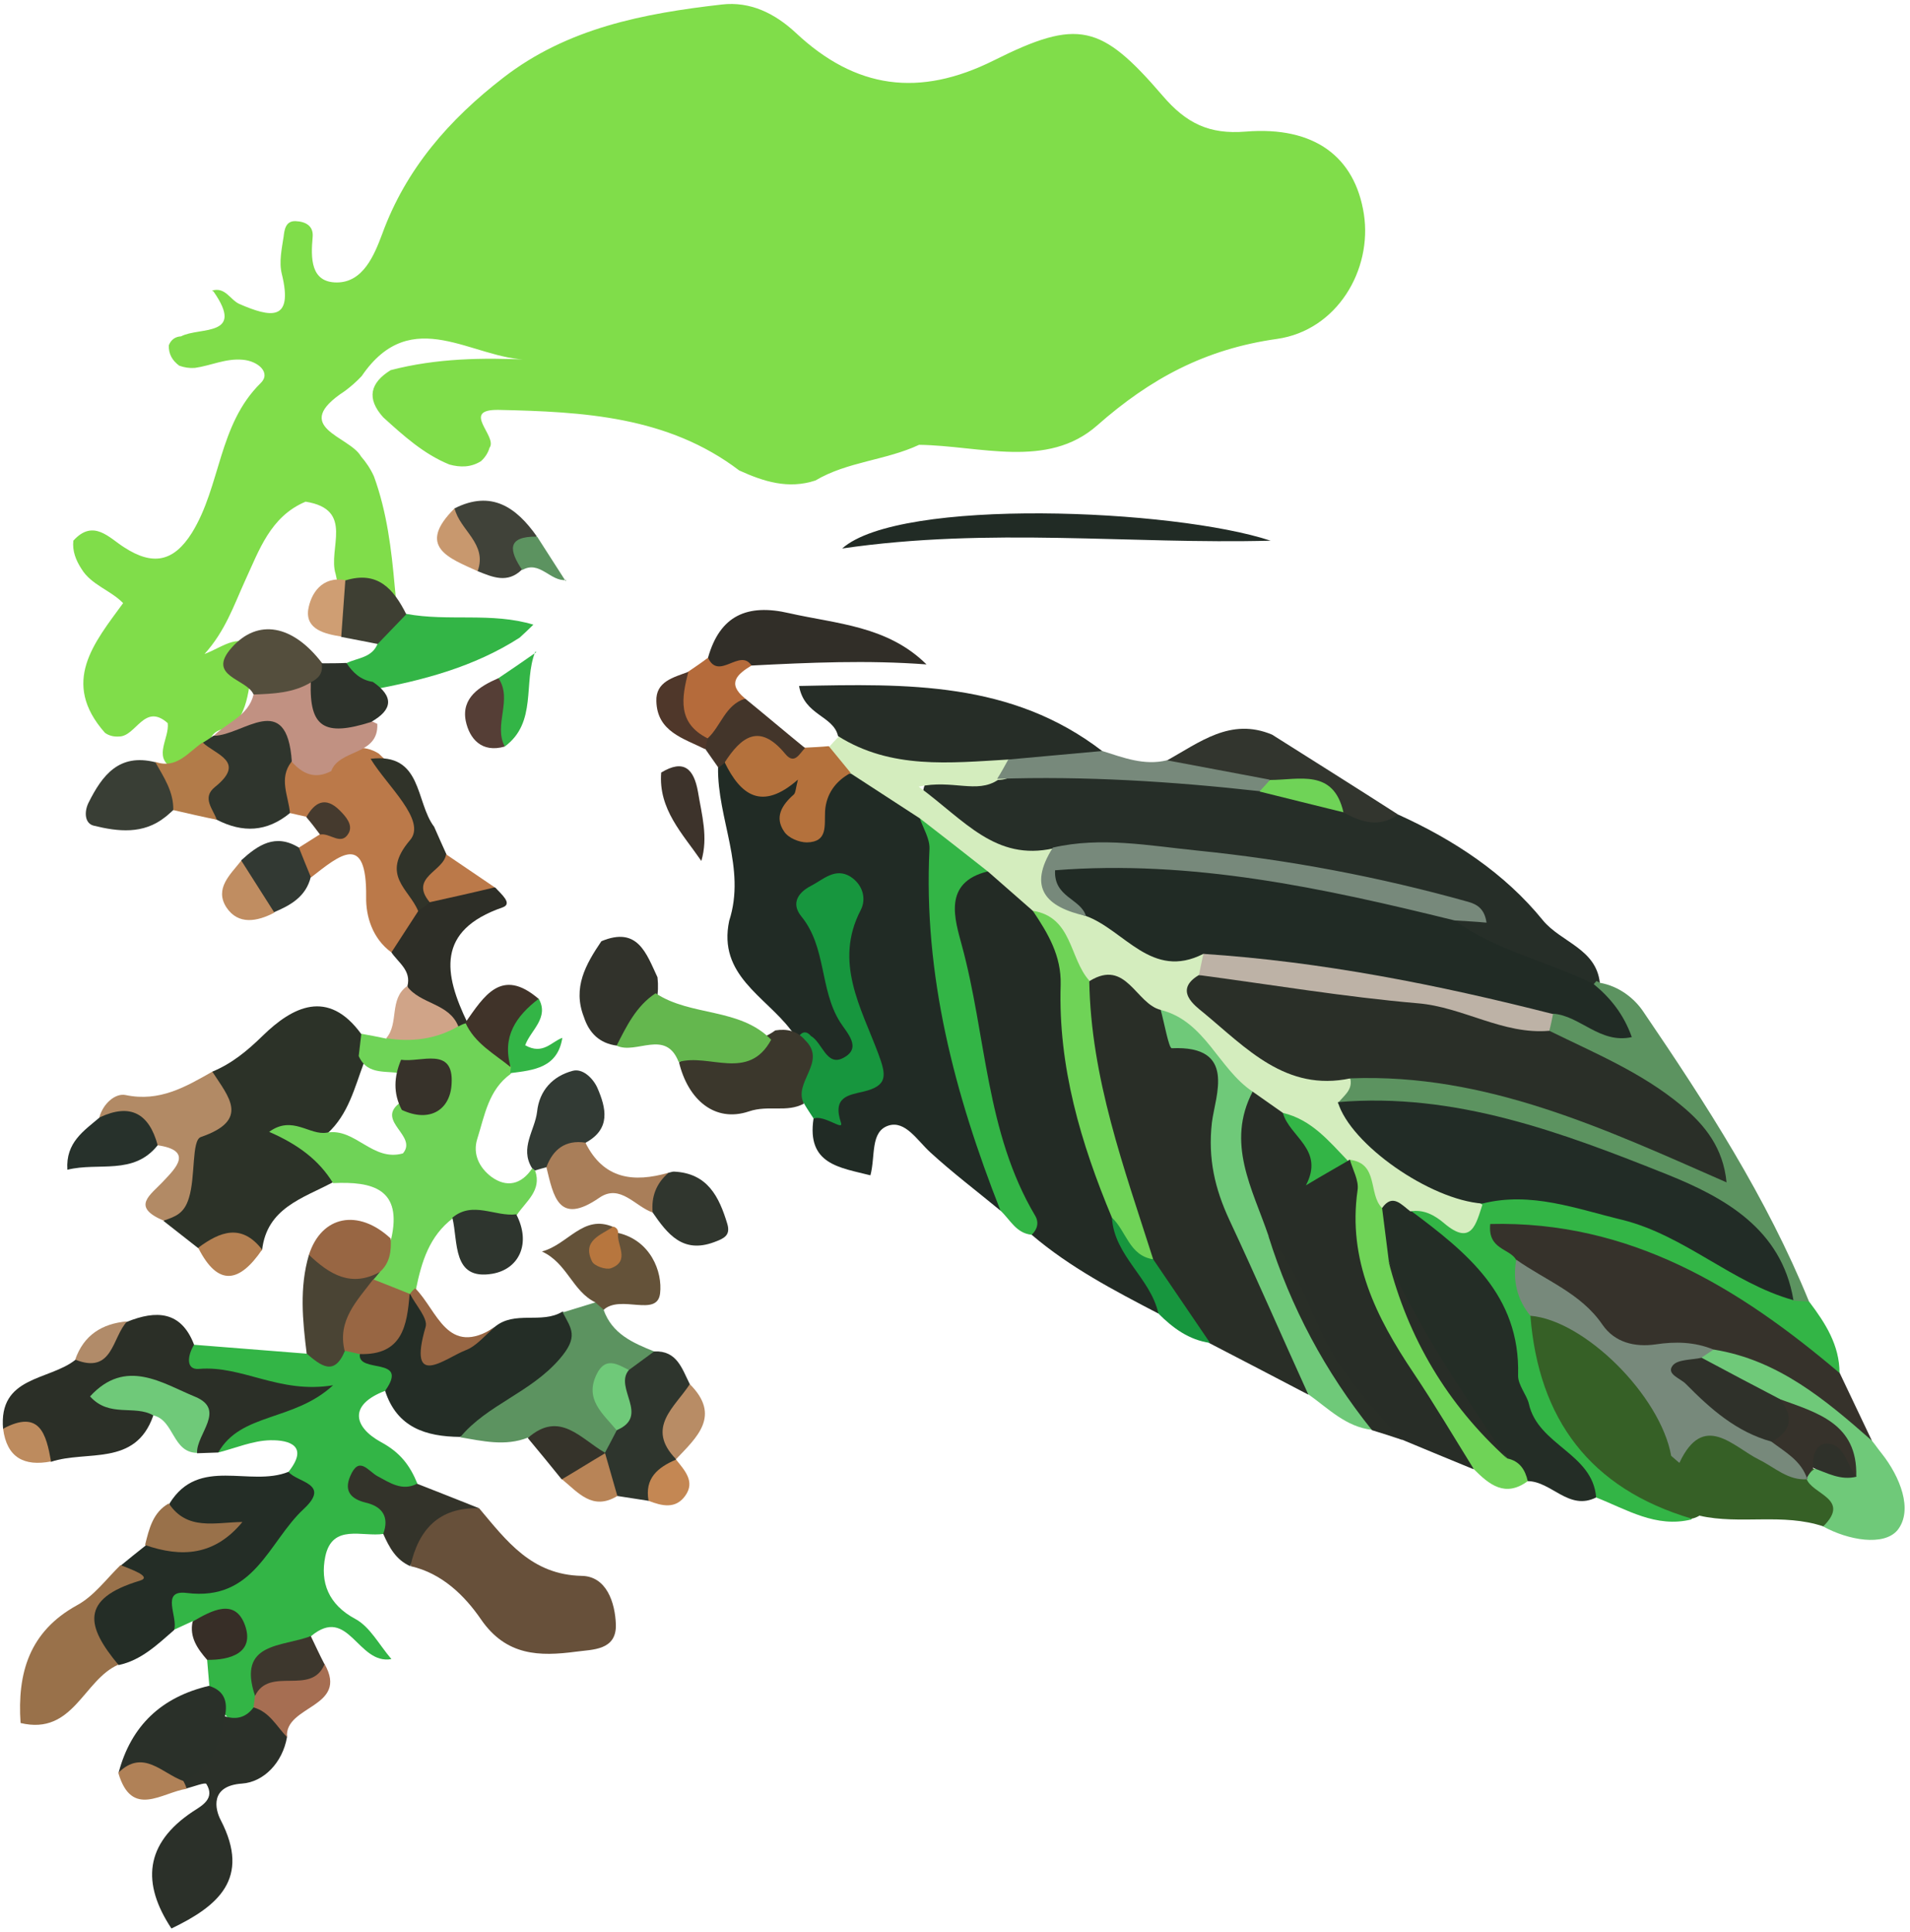 <?xml version="1.0" encoding="UTF-8"?>
<svg width="514px" height="520px" viewBox="0 0 514 520" version="1.1" xmlns="http://www.w3.org/2000/svg" xmlns:xlink="http://www.w3.org/1999/xlink">
    <!-- Generator: Sketch 51.2 (57519) - http://www.bohemiancoding.com/sketch -->
    <title>Untitled</title>
    <desc>Created with Sketch.</desc>
    <defs></defs>
    <g id="Page-1" stroke="none" stroke-width="1" fill="none" fill-rule="evenodd">
        <g id="SLT-Website-Graphics" transform="translate(-4518.865, 0.117)" fill-rule="nonzero">
            <g id="Group" transform="translate(4519, 0)">
                <g id="Shape">
                    <g>
                        <path d="M56.9,78.1 C60.5,77 61.8,80.6 64.3,81.7 C72.6,85.3 78.9,86.6 75.7,73.6 C74.9,70.4 75.7,66.8 76.2,63.5 C76.4,61.8 76.7,59.3 79.4,59.4 C82,59.5 84.3,60.6 84,63.7 C83.5,69.3 83.4,75.9 90.5,75.9 C97.6,75.9 100.6,68.5 102.7,62.9 C109.1,45.3 120.8,32 135.3,20.8 C152.6,7.4 173.1,3.5 194.1,1.1 C201.8,0.2 208.4,3.5 214,8.7 C230.1,23.8 247.2,26.2 267.4,16.1 C290,4.8 296.2,6.4 312.7,25.6 C319.1,33.1 325.3,36.1 335.1,35.3 C353.6,33.8 364.5,42.1 366.9,57.5 C369.2,72.5 359.7,88.8 343.5,91.1 C324.3,93.8 309.5,101.7 295.1,114.4 C281.7,126.2 263.5,119.8 247.2,119.6 C238.2,123.8 227.9,124.1 219.3,129.2 C212,131.6 205.4,129.5 198.8,126.5 C179.6,111.9 156.8,110.7 134.1,110.2 C123.6,110 133.9,117.3 131.6,120.4 C131.2,121.8 130.4,123 129.3,124 C126.6,125.7 123.7,125.7 120.8,124.9 C113.9,122.1 108.4,117.1 103,112.2 C98.4,107.1 99.5,102.9 105,99.5 C117.3,96.3 129.8,96.1 142.3,96.7 C127.1,96.7 110.7,81.3 97.2,101.1 C95.8,102.6 94.3,103.9 92.7,105.1 C77.7,114.9 93.9,117.2 97,122.7 C98.4,124.3 99.6,126.1 100.5,128.1 C104,137.7 105.2,147.7 106.1,157.8 C106.6,163 107.5,168.5 102.2,172.3 C93.8,169.3 91.7,162 90.2,154.4 C88,147.6 95.4,137 82.1,134.9 C72.6,138.9 69.6,148 65.8,156.2 C62.8,162.8 60.5,169.7 54.9,175.9 C60.2,173.9 64.7,169.5 69.2,175.3 C66.2,182 68,190.3 62,195.8 C58.4,196 55.9,197.3 56.2,201.5 C53.8,205.2 50.7,209.1 46,206.4 C41.1,203.5 45.5,198.5 45,194.5 C38.7,188.9 36.5,198.1 31.9,198.1 C30.5,198.2 29.2,197.9 28.1,197.1 C16.1,183.5 25.2,172.9 33,162.2 C29.6,158.7 24.4,157.3 21.8,153 C20.3,150.7 19.3,148.2 19.6,145.4 C25,139.4 29.3,144.7 33.3,147.2 C41,152.2 46.6,151.1 51.5,143.3 C59.3,130.7 58.6,114.2 70,103 C72.9,100.2 69.3,97 65.1,96.7 C60.6,96.3 56.6,98.3 52.3,98.9 C50.8,99 49.5,98.8 48.1,98.3 C46.2,96.9 45.2,95.1 45.3,92.8 C45.9,91.3 47,90.5 48.6,90.4 C53.5,87.8 66,90.7 57.3,78.3 L56.9,78.1 Z" fill="#80DD4A"></path>
                        <path d="M196.1,247.7 C200.7,233.5 192.9,220.3 193.1,206.4 C193.8,205.1 194.9,204.5 196.3,204.8 C200.4,206.2 204,209.3 208.7,208.7 C216.1,207.7 217.9,211.5 215.3,220.4 C220.5,213.7 221.5,207 228.7,206.3 C237.5,207.3 244.1,211.9 249.8,218.2 C251.5,220.6 253.3,223.3 253,226.2 C251.2,246 257.9,264.5 260.6,283.7 C261.9,292.9 263.9,301.7 267.3,310.4 C269.1,315.1 272.2,320.2 269.1,325.7 C262.8,320.5 256.2,315.5 250.2,310 C246.7,306.8 243.5,301.4 239,302.8 C234,304.4 235.5,311 234.1,316.2 C225.9,314.1 216.9,313.3 218.8,300.9 C222.1,299.6 233.4,284 232.3,281.4 C226.8,269.1 223.2,256.5 224.4,242.8 C221,252.5 226.3,261 227.7,269.9 C228.5,275.5 236.7,281.6 228.5,286.2 C220.4,290.7 217.1,282 212.7,277.1 C205.8,268 193,262.3 196.1,247.7 Z" fill="#212B25"></path>
                        <path d="M376.1,219.1 C391.1,225.9 404.8,234.9 415.1,247.6 C420,253.5 429.4,255.2 430.4,264.4 C429.9,264.9 429.5,265.5 429,266 C414.6,263.7 400.3,261.1 390.5,248.6 C391.2,246.6 392.8,245.7 394.8,245.3 C357.5,238.6 320.6,229.4 282.2,231.8 C271.3,233.5 262.6,228.8 254.6,222.3 C251.3,219.7 247.1,216.8 248.5,211.8 C250,206.7 255,206.9 259.2,206.6 C261.6,206.4 264,206.3 266.4,206.2 C290.6,204.9 314.7,207.1 338.9,208.9 C346.6,210.8 354.5,211.9 361.9,214.9 C366.4,217.2 371.1,218.9 376.1,219.1 Z" fill="#262E28"></path>
                        <path d="M351.9,375.2 C343.1,370.6 334.3,366 325.4,361.4 C318.4,356.6 312.8,350.3 308.3,343.1 C298,321.3 292.8,298 288.9,274.4 C288.2,270.1 289.1,265.8 291.8,262.1 C303.1,255 308.4,263.9 314.6,270.6 C317.4,273.9 311.8,282.7 323.2,281.1 C328.2,280.4 331,289.6 330.3,295.3 C327.1,320.2 340.3,339.6 350.4,360.2 C352.8,364.9 358.2,369.5 351.9,375.2 Z" fill="#292E27"></path>
                        <path d="M311.6,353.4 C299.7,347.2 287.8,341 277.5,332.2 C261.7,307.2 260.5,277.9 254.1,250.2 C252.1,241.7 254.5,232 267.6,233 C273.2,234.8 277.3,238.5 280.6,243.1 C288.5,252.3 288,263.5 288.9,274.6 C290.5,292.9 296.3,310.3 302.4,327.6 C302,337.4 315,342.5 311.6,353.4 Z" fill="#232B25"></path>
                        <path d="M77.5,396 C83,389.1 77.9,387.4 72.6,387.5 C67.9,387.6 63.3,389.6 58.6,390.8 C61.7,381.1 61.7,381.1 77,377.5 C70,374.4 62.8,373.7 55.9,372.1 C50,370.7 45.4,368.1 52.1,361.8 C62.2,362.6 72.3,363.4 82.4,364.2 C86.4,364.8 89.6,362.5 93.2,361.5 C95.3,361.2 97.2,361.6 99.1,362.3 C109.5,367.6 109.8,368.5 103.5,374.2 C93.5,378 95.1,384 102.4,388 C107.6,390.8 110.2,394.3 112.2,399.2 C111.2,401.1 109.5,402.2 107.7,401.8 C100.9,400.3 102.5,402.5 105.3,406.3 C106.8,408.4 107.3,411.7 103.1,412.7 C97.4,413.6 89.3,409.8 87.4,418.8 C86,425.7 88.2,431.7 95.5,435.6 C99.4,437.7 101.8,442.4 105.2,446.4 C96.1,448 93.7,431.8 83.6,440.2 C80.8,446.5 69.5,445.9 71.1,455.7 C70.8,457.7 70,459.6 68.8,461.2 C66.8,463.2 64.5,464.1 61.7,462.7 C59.1,460.1 57.4,457.1 56.2,453.6 C56,451.2 55.8,448.9 55.6,446.5 C61.6,440.4 60,437 51.7,436.2 C50,437 48.4,437.7 46.7,438.5 C40.1,430.1 44.5,426 52.7,424.4 C68.5,421.3 74.5,410 77.5,396 Z" fill="#33B546"></path>
                        <path d="M396.4,395.3 C390,392.7 383.6,390 377.3,387.4 C362.2,381.4 355.3,367.9 348.8,354.6 C345.9,348.6 343.1,342.5 339.4,336.9 C334.1,327.2 331.1,316.8 330.8,305.7 C330.6,300.9 330.3,296.1 335.3,293.2 C339.4,291.9 342.8,293.5 345.9,296.1 C349.2,299.4 354,303.3 354,307.1 C354,317.5 360.2,309.8 363.1,311.1 C364.6,311.7 365.8,312.6 366.7,313.8 C368.6,316.7 369.7,320.1 369.2,323.4 C366.8,339.9 374.3,353 382.4,366.3 C387.9,375.4 397.8,382.7 396.4,395.3 Z" fill="#282D27"></path>
                        <path d="M57,288.3 C62.3,286.1 66.4,282.7 70.6,278.6 C78.5,270.9 88.1,265.8 97.1,278.2 C98,280.7 98.6,283.2 97.8,285.9 C95.3,292.6 93.6,299.8 88,304.9 C88.6,307.1 80.5,303.2 85.5,308.4 C88.2,311.2 90.6,313.9 89.4,318.1 C81.3,322.4 71.7,325 70.4,336.3 C64.6,338.1 58.9,337.3 53.2,335.8 C50.1,333.4 47,330.9 43.9,328.5 C48.7,315.2 54.4,302.3 57,288.3 Z" fill="#2C3228"></path>
                        <path d="M494.9,369.3 C497.8,375.4 500.7,381.5 503.6,387.6 C500.8,390.7 497.8,388.8 496.2,386.8 C486.8,375 473.2,371 459.7,367.1 C436.7,368.8 422.3,352.6 405.5,341.1 C402,338.3 397.9,335.2 399.8,330.3 C401.6,325.5 406.8,325.4 411.2,325.8 C444.8,329.1 473.7,341.7 494.9,369.3 Z" fill="#36322B"></path>
                        <path d="M96.4,284.1 C96.6,282.1 96.9,280.1 97.1,278.1 C99.3,278.5 101.5,278.9 103.8,279.4 C109.4,276.4 115.5,274.9 121.9,274.6 C123.2,274.8 124.4,275 125.6,275.3 L125.3,275.2 C131.6,276.7 136,280.4 137.9,286.7 C137.7,287.4 137.5,288.2 137.3,288.9 C131.3,293.2 130.3,300.1 128.3,306.4 C127,310.5 128.9,314.2 132.1,316.6 C136.2,319.6 140.2,318.7 143.1,314.3 L143.9,315 C145.7,320.3 141.4,323.2 139,326.8 C133.5,332.6 127.6,328.7 121.8,327.7 C115.4,332.5 113.3,339.5 111.8,346.9 C111.5,347.5 111.3,348.1 111,348.8 C110.4,349 109.7,349.2 109.1,349.5 C105.5,349.7 102.5,348.7 100.3,345.6 C99.9,344.3 99.9,343 100.1,341.7 C101,338.5 102.2,335.5 105.1,333.5 C108.3,319.8 100.1,317.8 89.5,318.3 C85.7,312.1 80.1,307.9 72.3,304.5 C78.6,299.9 83.2,305.6 87.9,304.7 C95.5,303.4 100.1,312.6 108.3,310.3 C112.3,305.6 101.2,301.7 107.2,296.9 C109.7,295 114.8,296.1 114.7,291.6 C114.6,288.9 111,289.4 108.8,289 C104.3,287.7 98.9,289.7 96.4,284.1 Z" fill="#6FD357"></path>
                        <path d="M52.1,361.8 C50.4,364.5 49.7,368.6 53.4,368.3 C65.1,367.3 75,375.1 89.5,372.7 C78.9,382.5 64.7,380 58.6,390.8 C56.7,390.9 54.8,390.9 52.9,391 C50.6,382.2 47.5,374.4 36.5,374.9 C34.7,373.5 34.3,377.3 35.4,375.7 C35.5,375.6 35.8,375.9 36.6,376.2 C38.9,377 41.3,377.7 41.1,380.9 C36.3,394.7 23.2,390.1 13.6,393.3 C9.1,390.7 5.9,386.2 0.7,384.5 C-0.6,370.2 13,371.5 20.1,365.9 C25.5,363.5 28.4,357.6 34.1,355.6 C41.8,352.5 48.6,352.6 52.1,361.8 Z" fill="#2B2F27"></path>
                        <path d="M429.4,402.9 C422,406.6 417.4,398.5 410.9,398.5 C407.8,397.1 404.6,395.8 402,393.4 C390,377.7 378.7,361.6 371.5,343 C368.1,336.7 367,330.2 370,323.3 C373.4,319.5 377.1,320 381,322.4 C387.2,327 392.2,333 398.7,337.2 C404.7,341.1 408.1,346.9 408.8,354 C410.2,369 415.7,381.7 427,392 C429.8,394.6 434.4,398.1 429.4,402.9 Z" fill="#242D26"></path>
                        <path d="M429.4,402.9 C428.5,391 413.8,388.9 411.3,377.7 C410.8,375.4 408.3,372.6 408.4,370 C409,348.4 394.5,336.9 379.5,325.7 C382.2,322.5 385.6,323.4 388.3,325.1 C393.6,328.4 395.7,324.3 398.5,321.4 C403.8,317.4 409.5,319.1 415.2,320 C439.4,323.9 461.6,332.8 482,346.3 C483.8,347.3 485.3,348.8 486.8,350.3 C491.1,356 494.9,361.9 494.9,369.4 C467.7,346.3 438.4,328.4 400.9,329.3 C400.2,336.3 406.2,335.8 407.9,339 C411,343.7 413.3,348.8 415,354.2 C418.9,376 428.5,393.5 450.4,402.1 C453.1,403.2 455.2,405.4 455.1,408.8 C445.5,411.2 437.6,406.1 429.4,402.9 Z" fill="#33B546"></path>
                        <path d="M486.7,350.2 C485.3,350.1 483.8,350 482.4,349.9 C455.8,315.6 417.9,305.5 377.4,301 C371.3,300.3 364.6,302.8 359.6,297.3 C359.1,294.2 360.4,291.7 362.5,289.5 C378.5,282.5 394.2,287.7 409.1,292.5 C425,297.6 441.1,302.5 457.7,309.7 C447.6,292.6 426.6,291.8 416.1,277.4 C415.7,275.2 416.2,273.3 417.6,271.6 C425.3,271.5 425.3,271.5 432.4,274.7 C431.9,272.9 430.3,271.9 429.7,270.3 C428.9,268.5 428.4,266.7 428.7,264.8 L429.5,263.9 L430.5,264.4 C435.5,265.3 439.7,268.5 442.2,272.3 C459,297 475.3,322.2 486.7,350.2 Z" fill="#5C9360"></path>
                        <path d="M128.8,405.8 C136.2,414.6 142.9,423.7 156.4,424 C163.1,424.1 165.4,431.2 165.6,437.1 C165.8,444.1 159.3,443.8 154.9,444.4 C145.1,445.7 136.1,445.6 129.3,435.7 C124.9,429.3 118.8,423.3 110.4,421.4 C110.5,406.3 113.3,403.9 128.8,405.8 Z" fill="#67503A"></path>
                        <path d="M77.5,396 C79.8,398.9 89,399.1 81.6,406 C72.1,414.8 68.4,430.9 50.1,428.6 C42.9,427.7 47.9,435.1 46.7,438.6 C42.2,442.5 37.9,446.7 31.8,448 C18.4,438.3 18.3,437.7 29.6,427.4 C31.5,425.7 32.8,423.8 32.4,421.2 C34.6,419.4 36.8,417.6 39.1,415.8 C43.5,411.3 49.1,414.9 54.1,413.2 C50.7,410.9 44.8,410.8 45.5,404.5 C53.4,391.7 67.1,400.2 77.5,396 Z" fill="#242D26"></path>
                        <path d="M455.1,408.6 C427.8,400.5 413.9,381.9 411.7,353.9 C412.6,350.2 415.8,348.9 418.1,350.8 C431.4,362.1 451.4,367.4 453.1,389.2 C450.9,396.2 465,399.6 457.2,407.8 C456.5,408.2 455.8,408.5 455.1,408.6 Z" fill="#366026"></path>
                        <path d="M103.5,374.2 C110.2,364.8 96,369.7 96.7,364.3 C101.9,359.5 104.7,352.7 110.2,348.1 C111.7,348.4 113.1,349.3 113.5,350.6 C116.9,362.6 123.7,363.6 133,357 C138.4,352.5 145.6,356.3 151.2,352.9 C160.5,356.3 157.8,362 153.6,367.5 C146,377.5 135.3,382.9 123.6,386.6 C114.5,386.5 106.7,384.1 103.5,374.2 Z" fill="#242D26"></path>
                        <path d="M265.7,234.4 C253.4,237.4 256.9,247.5 258.7,254.3 C265.3,278.5 265.1,304.6 278.4,327 C279.5,328.8 279.1,330.7 277.5,332.2 C273.3,331.8 271.7,328.1 269.1,325.7 C256.8,294.4 248.3,262.4 250,228.3 C250.1,225.6 248.3,222.8 247.4,220.1 C256.9,220.6 263.5,224.7 265.7,234.4 Z" fill="#33B546"></path>
                        <path d="M337,293.6 C329.7,307.5 336.9,319.8 341.2,332.4 C348.4,351 359.7,367.3 369.1,384.7 C362,383.9 357.3,378.9 351.9,375.1 C344.8,359.5 338,343.8 330.7,328.2 C326.8,319.8 324.9,311.7 326,302 C326.9,294.7 332.8,281.2 315.2,282 C314.4,282 313.2,275.2 312.2,271.6 C328.1,270.4 331.5,283.2 337,293.6 Z" fill="#6FC979"></path>
                        <path d="M60.4,461.8 C63.5,462.8 66.1,462.1 68.1,459.4 C75.7,456.9 76,462.6 77.1,467.4 C75.9,474.3 70.8,479.5 65,479.9 C56.3,480.5 57.7,486.8 59.3,489.8 C67.4,505.5 58.5,512.9 46,518.9 C38,506.8 38.7,496.1 51.8,487.4 C54.3,485.8 57.8,483.9 55.4,480 C55.1,479.5 52,480.7 50.1,481.2 C48.9,480.3 48.5,479.2 48.8,477.7 C52.5,472.3 54.5,465.7 60.4,461.8 Z" fill="#2B3029"></path>
                        <path d="M80.3,228 C82.2,226.8 84.1,225.6 86,224.4 C87.9,220.3 85.7,219.6 82.3,219.7 C80.8,219.4 79.4,219 77.9,218.7 C72.4,214 72.9,209 77.4,203.9 C81.3,202.5 85.6,204.4 89.5,202.8 C93.6,201.2 97.7,200.1 101.8,202.7 C110.2,210.5 116.2,219.3 112.3,231.5 C110.8,236.1 113.9,239.7 114.2,243.9 C114.3,250.2 111.1,254.2 105.2,256.2 C100.1,252.5 98.3,246.5 98.4,241.3 C98.6,223.7 91.3,230 83.6,236 C78.3,235 79.5,231.4 80.3,228 Z" fill="#BB7949"></path>
                        <path d="M123.7,386.7 C131,377.9 142.5,374.8 150.4,365.7 C155.7,359.6 153.6,357.5 151.3,353.1 C154.2,352.2 157.2,351.3 160.1,350.4 C161.1,350.3 161.7,350.6 162.1,351.2 C162.5,351.9 162.5,352.3 162.3,352.4 C164.6,358.9 170.2,361.3 175.9,363.6 C176.5,367 174.2,368.5 171.8,370 C158.7,372.1 168.4,379.7 168.2,384.9 C168.3,387.8 167.1,390 164.3,391.1 C156.3,392.5 149.8,386.1 141.9,386.8 C135.8,389.2 129.7,387.7 123.7,386.7 Z" fill="#5C9360"></path>
                        <path d="M218.1,278.7 C221.2,280.5 222.3,287 226.8,284.6 C232,281.9 227.7,277.8 225.9,274.9 C220.4,266.1 222.3,254.8 215.5,246.5 C212.6,242.9 214.8,240 218.1,238.3 C221.4,236.6 224.6,233.3 228.7,235.8 C232,237.9 233.1,241.7 231.5,244.8 C224.2,258.8 231.6,271.1 236.2,283.4 C238.4,289.3 238.9,292.1 232.1,293.7 C228.2,294.6 223.8,295.1 226.2,302.1 C226.9,304.3 221.7,299.9 218.8,300.9 C217.9,299.5 217,298.2 216.2,296.8 C210.7,291.1 214.2,284.8 214.9,278.7 C215.9,277.4 217,277.4 218.1,278.7 Z" fill="#17963E"></path>
                        <path d="M457.2,407.8 C459.2,400.3 446.9,399.5 449.6,391.6 C453.3,381.4 459.4,380.1 468.4,385.9 C474.1,389.5 480.3,392.3 486.8,394.6 C488.2,395.2 489.4,396 490.6,397 C494.8,401.6 501,406.2 490.6,410.7 C479.6,407 468.2,410.3 457.2,407.8 Z" fill="#366026"></path>
                        <path d="M371.8,325 C372.4,329.7 373,334.4 373.6,339.2 C379.9,359.5 391.8,376.5 405.5,392.4 C408.8,393.1 410.3,395.4 411,398.5 C404.9,403 400.6,399.4 396.5,395.3 C391.1,386.6 385.9,377.8 380.2,369.3 C370.2,354.4 362.5,339 365.2,320.2 C365.6,317.6 363.9,314.7 363.1,311.9 C374.9,310.2 371,319.2 371.8,325 Z" fill="#6FD357"></path>
                        <path d="M32.3,421.1 C34.7,422.1 41.1,424.2 37.5,425.3 C21.2,430.2 23.2,437.7 31.7,447.9 C22.3,452 19.6,467 5.4,463.6 C4.5,450.2 7.7,439 20.6,431.9 C25.2,429.4 28.5,424.8 32.3,421.1 Z" fill="#99714A"></path>
                        <path d="M490.5,410.7 C498.1,403.2 487.4,402.1 486,397.8 C486.5,396.7 487.2,395.8 488.3,395.2 C490.2,394.2 492.5,394 493.7,391.9 C491,383.8 483.2,382.2 477,378.7 C470.4,374.1 460.6,374 457.4,364.8 C458.4,363.7 459.6,363.2 461.1,363.1 C478.4,365.9 491.1,376.6 503.6,387.6 C504.5,388.7 505.3,389.9 506.2,391 C511.2,397.3 514.8,406.3 510.5,411.7 C506.8,416.1 497.2,414.4 490.5,410.7 Z" fill="#6FC979"></path>
                        <path d="M57,288.3 C61.3,295 67.3,301.3 53.9,305.9 C51.4,306.8 52.5,316.6 50.7,322.3 C49.4,326.6 47,327.3 43.9,328.4 C35,324.6 40.3,321.6 44,317.6 C47,314.4 52.1,309.5 42.2,308.1 C37.1,305.4 31.7,303.3 26.6,300.6 C27.6,296.9 30.9,294 33.7,294.6 C42.8,296.5 49.8,292.4 57,288.3 Z" fill="#B28A65"></path>
                        <path d="M78.3,204.9 C74.8,209.4 77.5,214.1 77.9,218.7 C71.7,223.8 65.2,224.1 58.2,220.5 C47.8,215.3 56.9,206.4 54.4,199.8 C55.4,199.2 56.3,198.6 57.3,197.9 C60.3,197.5 62.6,195.6 64.9,194 C68.2,191.8 71.7,189.7 75.5,192.3 C80.2,195.6 81.1,199.9 78.3,204.9 Z" fill="#2F352D"></path>
                        <path d="M169.1,368.6 C171.4,366.9 173.6,365.3 175.9,363.6 C182.1,363.3 183.4,368.3 185.5,372.4 C187,379.6 178.4,385 181.8,392.6 L181.8,392.7 C180.5,397.2 178.6,401.2 174.4,403.8 C171.6,403.4 168.8,402.9 166,402.5 C161.8,400.4 161.3,396.7 161.8,392.5 C162.1,391.9 162.4,391.3 162.7,390.8 C163.8,388.8 164.8,386.8 165.9,384.7 C167.5,379.5 160.7,372.5 169.1,368.6 Z" fill="#2E352D"></path>
                        <path d="M216.6,279.9 C222.5,285.7 213.2,291.2 216.2,296.9 C211.6,299.4 206.7,297.2 201.4,299 C192.2,302.1 185,295.8 182.6,285.8 C190,279.3 200.8,282.9 208.5,277.2 C211.6,276.7 214.4,277.3 216.6,279.9 Z" fill="#3B372C"></path>
                        <path d="M105.2,256.2 C107.6,252.5 110,248.8 112.4,245.1 C112.8,243.7 113.6,242.4 114.6,241.4 C120.4,237.6 126.4,235.7 133.2,238.8 C134.6,240.4 138,243.1 135.1,244.1 C117.2,250.3 119.3,262 125.7,275.2 C124.8,275.3 124,275.7 123.3,276.1 C116.6,275.2 111.1,272.8 109.5,265.3 C110.6,261.1 107.1,259 105.2,256.2 Z" fill="#2D2E27"></path>
                        <path d="M376.1,219.1 C371,222.8 366.1,221.1 361.3,218.5 C356.9,210.2 348.3,213.3 341.5,211.2 C332.7,207.1 321.8,211.9 313.8,204.6 C322.7,199.7 331,192.9 342.2,197.6 C353.6,204.8 364.9,211.9 376.1,219.1 Z" fill="#32352E"></path>
                        <path d="M60.4,461.8 C59.1,469.1 57,475.9 49.3,479.1 C42.8,483.6 37.6,477.5 31.8,476.9 C35.2,464.2 43.4,456.6 56.1,453.6 C60.3,454.9 61.2,457.9 60.4,461.8 Z" fill="#2A3029"></path>
                        <path d="M143.4,168 C142.2,169.2 140.9,170.4 139.7,171.5 C127.4,179.4 113.7,183 99.5,185.6 C95.3,185 92.7,182.9 93.2,178.3 C96.2,176.9 100,176.9 101.5,173.1 C101,167.5 104.6,165.9 109.2,165.1 C120.5,167.2 132.2,164.6 143.4,168 Z" fill="#33B546"></path>
                        <path d="M162.3,352.4 C161.6,351.7 160.8,351.1 160.1,350.4 C153.9,347.4 152.5,339.8 145.7,336.7 C152.8,334.8 156.8,326.6 164.9,330.1 C164.5,331.4 164.2,332.8 163.6,334.1 C165.3,334.2 165.2,332.4 166.2,331.7 C174.9,333.7 178.2,342.1 177.5,348 C176.7,354.5 166.9,348.2 162.3,352.4 Z" fill="#645239"></path>
                        <path d="M68.1,186.8 C66.3,182.5 55.3,182 62.2,174.2 C69.3,166.2 78.7,168.1 86.5,178.3 C89.1,181.6 86.9,183.8 84.8,186 C79.4,189.6 73.9,191.3 68.1,186.8 Z" fill="#544E3D"></path>
                        <path d="M68.1,186.8 C73.5,186.6 78.8,186.4 83.6,183.5 C87.1,191.1 95.1,191.5 101.4,194.7 C101.8,203.3 91.2,201.4 89,207.4 C84.7,209.7 81.3,208.2 78.4,204.9 C77.1,185.3 65.2,197.9 57.4,197.9 C61,194.3 66.7,192.6 68.1,186.8 Z" fill="#C19182"></path>
                        <path d="M157,273.6 C153.9,265.7 157.5,259.4 161.7,253.2 C171.5,249.1 173.8,256.5 176.8,262.9 C177.8,271.8 173.4,277.5 165.9,281.3 C161.2,280.7 158.4,277.9 157,273.6 Z" fill="#31322B"></path>
                        <path d="M143.8,314.9 C143.8,314.9 143,314.2 143,314.2 C139.7,308.8 143.8,304.1 144.4,299.1 C145,293.3 148.7,289.5 153.9,288.1 C156.6,287.3 159.4,290 160.6,292.6 C163,298.1 164.3,303.7 157.5,307.4 C155,311.2 151.6,313.6 147,314 C145.8,314.3 144.8,314.6 143.8,314.9 Z" fill="#323A34"></path>
                        <path d="M165.8,281.3 C168.5,276 171.1,270.6 176.3,267.2 C185.8,273.5 198.9,271 207.4,279.7 C201.3,291 190.7,283.3 182.5,285.7 C179,276.7 171.1,283.8 165.8,281.3 Z" fill="#64B74E"></path>
                        <path d="M128.8,405.8 C118,405.5 112.5,411.5 110.3,421.4 C106.4,419.7 104.6,416.3 103,412.7 C104.7,408.1 102.7,405.3 98.3,404.3 C94.3,403.3 92.4,401.2 94.1,397.2 C96.5,391.5 98.9,395.8 101.5,397.2 C104.7,398.9 108.1,401.3 112.1,399.2 C117.7,401.4 123.3,403.6 128.8,405.8 Z" fill="#33332A"></path>
                        <path d="M46.5,217.9 C45.8,218.5 45.1,219.2 44.3,219.8 C38.4,224.5 31.6,223.7 25.1,222.1 C22.6,221.5 22.5,218.3 23.7,215.9 C27.4,208.5 31.9,202.6 41.6,205 C46.6,208 50,211.7 46.5,217.9 Z" fill="#393E35"></path>
                        <path d="M102.1,342.2 C101.5,342.9 101,343.6 100.4,344.2 C101.5,352.1 96,357.2 92.7,363.4 C89.8,370.5 86.1,367.3 82.4,364.2 C81.3,355.3 80.4,346.4 83,337.6 C89.8,337.1 96.3,338.2 102.1,342.2 Z" fill="#4A4434"></path>
                        <path d="M146.9,314 C148.7,309.2 152,306.6 157.4,307.4 C162.3,317.3 170.4,318.2 179.8,315.5 C181.3,320.2 179.3,323.6 175.5,326.2 C170.8,324.6 166.8,318.4 161.2,322.2 C150.1,329.9 148.8,321.7 146.9,314 Z" fill="#A97E59"></path>
                        <path d="M41.1,380.8 C36.1,377.9 29.3,381.5 24.1,375.7 C33.7,365.2 43.6,372.2 52.4,375.8 C60.8,379.3 52.7,385.8 52.9,390.9 C46.2,390.8 46.8,382.1 41.1,380.8 Z" fill="#6FC979"></path>
                        <path d="M175.5,326.2 C175.1,321.9 176.5,318.3 179.8,315.5 C180.3,315.4 180.8,315.2 181.2,315.2 C190.3,315.6 193.4,322 195.6,329.3 C196.5,332.4 194.7,333.2 192,334.2 C183.6,337.3 179.5,332 175.5,326.2 Z" fill="#30362E"></path>
                        <path d="M102.1,342.2 C94.3,346.5 88.5,342.8 83,337.6 C86.4,327 96.3,325.1 105,333.2 C105.2,336.6 104.8,339.8 102.1,342.2 Z" fill="#986643"></path>
                        <path d="M121.6,327.6 C127.1,323 133.1,327.4 138.8,326.7 C142.9,334.6 139.5,341.5 132.3,342.7 C121.5,344.5 123.2,334.1 121.6,327.6 Z" fill="#2E352E"></path>
                        <path d="M26.7,300.6 C35,296.7 40,299.6 42.3,308.1 C35.8,316.3 26.4,312.6 18,314.7 C17.5,307.3 22.5,304.2 26.7,300.6 Z" fill="#27312B"></path>
                        <path d="M99.7,194.2 C87.1,198.2 83.1,195.6 83.5,183.5 C85.6,182.5 86.9,181 86.4,178.4 C88.6,178.4 90.9,178.4 93.1,178.3 C94.8,180.9 96.9,182.9 100.2,183.4 C105.9,187.3 105.6,190.9 99.7,194.2 Z" fill="#2D322B"></path>
                        <path d="M122.2,136.7 C132.1,131.7 138.8,136.4 144.3,144.2 C142.4,146.9 140.4,149.7 140.3,153.2 C136.4,157 132.4,155.2 128.4,153.6 C127.6,147.6 117.1,145 122.2,136.7 Z" fill="#404239"></path>
                        <path d="M109.2,165.2 C106.6,167.9 104.1,170.5 101.5,173.2 C98.3,172.6 95,171.9 91.7,171.3 C89.5,166 86.2,160.7 92.8,156.1 C101.5,153.4 105.8,158.4 109.2,165.2 Z" fill="#3E3F33"></path>
                        <path d="M46.5,217.9 C46.6,212.9 43.9,209 41.6,204.9 C47.4,207 50.5,202.3 54.4,199.7 C57.8,203 66.3,204.8 57.7,211.7 C54.1,214.6 57.2,217.6 58.2,220.5 C54.3,219.7 50.4,218.8 46.5,217.9 Z" fill="#B27B49"></path>
                        <path d="M80.3,228 C81.4,230.7 82.4,233.3 83.5,235.9 C82.2,241.2 78.1,243.5 73.6,245.4 C66.8,243.2 64.9,237.8 64.8,231.4 C69.3,227.3 74,224.1 80.3,228 Z" fill="#323933"></path>
                        <path d="M45.3,404.5 C50.2,411.9 57.7,409.6 65.1,409.5 C57.6,418.6 48.7,419.1 38.9,415.7 C40,411.3 41,406.9 45.3,404.5 Z" fill="#99714A"></path>
                        <path d="M369.1,384.8 C356.5,369.1 347.2,351.7 341.2,332.5 C350.7,343 353.2,357.5 361.5,368.8 C366.4,375.4 371.5,381.6 377.2,387.4 C374.5,386.5 371.8,385.6 369.1,384.8 Z" fill="#292E27"></path>
                        <path d="M77.1,467.4 C74.3,464.5 72.4,460.6 68.1,459.4 C68.2,458.3 68.4,457.3 68.5,456.2 C71.5,446.3 79.7,447.7 87.2,447.7 C93.9,459.5 76.4,458.8 77.1,467.4 Z" fill="#A66E52"></path>
                        <path d="M87.2,447.8 C83.6,456.4 72.4,448.2 68.5,456.3 C63.6,441.7 75.9,443.2 83.5,440.2 C84.7,442.7 85.9,445.3 87.2,447.8 Z" fill="#3D372D"></path>
                        <path d="M311.6,353.4 C309.5,343.8 299.7,337.9 299.1,327.6 C305.6,328.5 304.9,336.6 310.2,338.8 C315.3,346.3 320.4,353.8 325.5,361.3 C319.8,360.5 315.5,357.3 311.6,353.4 Z" fill="#17963E"></path>
                        <path d="M141.9,386.9 C150.5,379.3 156.2,387.2 162.6,390.8 C162.6,390.8 162.6,391 162.6,391 C160.7,396.6 157,399.1 151,398 C148,394.3 145,390.6 141.9,386.9 Z" fill="#35332A"></path>
                        <path d="M109.4,265.3 C113,270.2 120.7,269.8 123.2,276.1 C117.1,279.6 110.6,280.4 103.8,279.3 C107.3,275.3 104.5,268.8 109.4,265.3 Z" fill="#D0A488"></path>
                        <path d="M51.7,436.3 C56.7,433.4 63.1,429.8 65.8,437.3 C68.4,444.7 61.9,446.7 55.6,446.6 C53,443.6 50.8,440.5 51.7,436.3 Z" fill="#372E27"></path>
                        <path d="M133,357.1 C130.4,359.2 128.1,362.2 125.1,363.3 C119.7,365.4 109.4,374.1 114.4,357 C115.1,354.7 111.7,351.1 110.2,348.1 C110.6,347.5 111.1,347 111.6,346.6 C117.6,352.6 120.2,365.3 133,357.1 Z" fill="#986643"></path>
                        <path d="M181.8,392.6 C173.5,384.1 181.5,378.6 185.5,372.4 C194,380.9 187.4,386.7 181.8,392.6 Z" fill="#B88C65"></path>
                        <path d="M64.8,231.5 C67.8,236.2 70.7,240.8 73.7,245.5 C69.1,247.9 64,248.9 60.8,244.1 C57.5,239 61.9,235.2 64.8,231.5 Z" fill="#C08D61"></path>
                        <path d="M53.2,335.7 C59.1,331.3 64.9,329.1 70.4,336.2 C64.4,345 58.6,346.4 53.2,335.7 Z" fill="#B48052"></path>
                        <path d="M144.8,268.6 C147.8,273.8 142.6,277.2 141.2,281.2 C146,283.9 148.3,280.2 151.2,279.2 C149.9,287.3 143.5,287.9 137.2,288.7 C137.2,288.1 137.3,287.5 137.4,286.9 C132.9,278.1 131.6,270.5 144.8,268.6 Z" fill="#33B546"></path>
                        <path d="M31.7,477 C38.4,470.4 43.5,477.2 49.2,479.2 C49.6,479.9 49.9,480.6 50.1,481.3 C43.4,482.3 35.3,489.4 31.7,477 Z" fill="#B08157"></path>
                        <path d="M122.2,136.7 C123.6,142.6 131.1,146.2 128.4,153.6 C120.7,150.1 111.8,147 122.2,136.7 Z" fill="#C8986E"></path>
                        <path d="M92.8,156 C92.4,161.1 92.1,166.1 91.7,171.2 C87.3,170.5 82.1,169.3 82.8,164 C83.5,159.7 86.4,154.9 92.8,156 Z" fill="#CF9E73"></path>
                        <path d="M151.1,398 C155,395.7 158.8,393.3 162.7,391 C163.8,394.8 164.9,398.7 166,402.5 C159.3,406.6 155.4,401.5 151.1,398 Z" fill="#B88457"></path>
                        <path d="M0.7,384.4 C10.6,379.1 12.3,385.9 13.6,393.2 C6.4,394.6 1.7,392.2 0.7,384.4 Z" fill="#BD8B5E"></path>
                        <path d="M174.4,403.8 C173.3,397.7 176.9,394.8 181.8,392.7 C184.1,395.6 187,398.6 184.3,402.4 C181.7,406.1 178,405.2 174.4,403.8 Z" fill="#C48753"></path>
                        <path d="M34.1,355.5 C30,359.7 30.3,369.9 20.1,365.8 C22.4,359.2 27.3,356.1 34.1,355.5 Z" fill="#B18B69"></path>
                        <path d="M82.3,219.8 C84.6,215.7 87.5,214.2 91.3,218 C93,219.7 94.9,221.9 93.7,224.1 C91.7,227.7 88.6,223.9 86,224.5 C84.8,222.9 83.6,221.3 82.3,219.8 Z" fill="#453A2E"></path>
                        <path d="M140.4,153.3 C137,148.2 136,144.2 144.4,144.3 C147,148.3 149.5,152.3 152.1,156.3 C152.1,156.3 152.2,156 152.2,156 C147.9,156.4 145.1,150.6 140.4,153.3 Z" fill="#5C9360"></path>
                        <path d="M166.2,331.6 C165.7,334.9 169.6,339.2 164.3,341.2 C162.9,341.7 159.8,340.6 159.2,339.4 C156.4,333.7 161.6,332.3 164.9,330 C165.7,330.2 166.2,330.8 166.2,331.6 Z" fill="#B7763E"></path>
                        <path d="M371.8,325 C368,321.3 371,312.9 363,312 C363,312 362.6,312.3 362.6,312.3 C354.9,310.5 350.9,303.7 345.1,299.4 C342.4,297.5 339.7,295.6 337,293.7 C327.7,287.5 324.3,274.8 312.3,271.7 C305.5,270.1 303,257.8 293.1,263.9 C288.9,266.6 287.9,263.1 287.6,260.5 C286.9,253.6 282.3,249.5 277.9,245.1 C273.9,241.6 269.9,238.1 265.8,234.5 C259.7,229.7 253.6,224.9 247.5,220.2 C241.3,216.2 235.1,212.1 228.9,208.1 C225,207.3 222.9,205 223,200.9 C223.8,200 224.6,199.1 225.5,198.2 C241.2,200 257,200 272.4,204.1 C273.7,207.9 272.3,209.7 268.4,209.8 C262.7,213.6 256.2,209.6 247.1,211.6 C259.5,220.7 267.7,231.7 283.4,228.2 C285.3,234.5 285.1,242.3 293.9,244 C303.3,250.4 314,253.4 324.7,256.4 C325.9,258.2 326.1,260.2 325.9,262.3 C326.2,279.1 342,279.2 351.7,285.7 C355.1,288 360.5,285.9 363.3,290.4 C363.8,293.4 361.4,294.8 359.9,296.8 C371.5,307.8 385.1,316.1 398.8,324.1 C397.1,329.2 395.9,335.4 388.5,329.1 C385.9,326.9 383,325.3 379.4,325.9 C377,324.1 374.6,321 371.8,325 Z" fill="#D4EDBE"></path>
                        <path d="M271.2,204.3 C255.5,205.2 239.7,207 225.4,198 C224.1,192.4 216.3,192.5 214.9,184.5 C243.9,183.9 272.1,183.2 296.6,202.1 C288.6,209 279.9,205.9 271.2,204.3 Z" fill="#262D27"></path>
                        <path d="M226.5,147.5 C242,133.7 315.8,136.8 341.8,145.4 C304.1,146.4 266.2,141.7 226.5,147.5 Z" fill="#212B25"></path>
                        <path d="M190.4,176.9 C193.6,165.5 201,162.3 212.2,164.9 C225,167.8 238.7,168.3 249.2,178.7 C233.3,177.5 217.7,178.2 202.1,179 C198.6,176.3 192.6,187.1 190.4,176.9 Z" fill="#312E28"></path>
                        <path d="M222.9,200.7 C224.9,203.1 226.8,205.5 228.8,207.9 C224.7,210.1 222.2,213.6 221.9,218.2 C221.7,222.1 222.7,226.5 217,226.6 C214.9,226.6 212,225.4 210.9,223.7 C208.2,219.8 210.3,216.5 213.5,213.7 C214,213.2 214,212 214.6,209.7 C204.9,218.2 199.2,213.9 194.9,205.1 C194.9,195.7 199.9,193.7 207.8,196.7 C210.8,197.9 213.1,200.8 216.6,201.1 C218.6,201 220.8,200.9 222.9,200.7 Z" fill="#B4713C"></path>
                        <path d="M271.2,204.3 C279.6,203.5 288.1,202.8 296.5,202 C302.2,203.8 307.8,206 313.9,204.5 C323.1,206.2 332.3,208 341.5,209.7 C341.8,211.8 340.9,212.8 338.7,212.8 C315.3,210.2 291.8,208.7 268.2,209.5 C269.3,207.8 270.2,206.1 271.2,204.3 Z" fill="#77897B"></path>
                        <path d="M99.6,204.1 C113.6,202.4 111.6,215.7 116.7,222.4 C117.8,224.9 118.9,227.4 120,229.8 C120.8,234.9 118.3,238.8 115.6,242.7 C114.5,243.5 113.5,244.3 112.4,245.1 C110,239.1 102.1,235.5 110.2,226 C114.8,220.7 104,211.4 99.6,204.1 Z" fill="#303329"></path>
                        <path d="M190.4,176.9 C193.3,183.2 199,174.2 202.1,179 C198.3,181.3 195.4,183.8 200.3,187.8 C199.1,193.3 196.5,197.5 190.5,198.8 C179.3,195.6 177.8,189.4 185,180.7 C186.9,179.4 188.7,178.2 190.4,176.9 Z" fill="#B56B3B"></path>
                        <path d="M190.3,198.6 C193.9,195.3 195,189.6 200.4,187.9 C205.8,192.3 211.1,196.8 216.5,201.2 C215,202.7 213.7,205.8 211.2,202.8 C204.2,194.3 199.3,198.2 194.8,205.2 C194.3,205.7 193.8,206.1 193.2,206.5 C192,204.8 190.9,203.2 189.7,201.5 C189.1,200.3 189.3,199.3 190.3,198.6 Z" fill="#43352A"></path>
                        <path d="M144.8,268.7 C138.7,273.4 134.9,278.9 137.3,287.1 C132.9,283.5 127.6,280.7 125.1,275.1 C130.1,268 134.8,260.1 144.8,268.7 Z" fill="#403329"></path>
                        <path d="M188.6,231.6 C183.6,224.3 177,217.7 177.8,207.8 C183.9,204.1 186.6,206.8 187.7,213 C188.7,219.1 190.5,225.2 188.6,231.6 Z" fill="#3D332B"></path>
                        <path d="M190.3,198.6 C190.1,199.6 189.9,200.5 189.6,201.5 C183.8,198.6 176.7,196.8 176.5,188.6 C176.3,183.3 181.1,182.2 185.1,180.7 C183.3,187.7 182.1,194.5 190.3,198.6 Z" fill="#4F372A"></path>
                        <path d="M115.5,242.7 C109.9,236 119.3,234.4 119.9,229.8 C124.3,232.8 128.7,235.8 133,238.7 C127.2,240.1 121.4,241.4 115.5,242.7 Z" fill="#BB7949"></path>
                        <path d="M323.7,256.6 C309.8,263.7 302.5,250.2 292.1,246.4 C289.6,245.9 288.4,243.5 286.3,242.3 C283.8,240.9 280.8,239.4 281.7,235.9 C282.7,232 286.4,231.4 289.7,230.6 C294.5,229.5 299.4,230.5 304.2,230.8 C331.2,232.7 358.2,235.7 384.3,243.4 C387,244.2 390.2,244.2 391.3,247.6 C402.6,255.8 416.4,258.6 428.7,264.7 C433.2,268.4 436.8,272.8 439,279 C430.4,280.9 425.1,273.2 417.8,272.7 C413.2,277.5 407.9,275.4 403,273.6 C384.7,267 365.8,264.3 346.5,263.5 C338.4,263.2 330.1,262.9 323.7,256.6 Z" fill="#212B25"></path>
                        <path d="M391.3,247.6 C356,238.9 320.6,231.2 283.8,234.1 C283.4,241.4 290.7,241.7 292.1,246.4 C281.4,244 276.3,238.9 283.2,228 C296.2,225 309.2,227.5 322.1,228.8 C346.8,231.3 371.1,235.9 395,242.6 C397.5,243.3 399.4,244.6 399.9,248.2 C396.9,247.9 394.1,247.8 391.3,247.6 Z" fill="#77897B"></path>
                        <path d="M338.8,212.9 C339.7,211.9 340.7,210.9 341.6,209.8 C349.5,209.8 358.7,206.7 361.4,218.5 C353.8,216.6 346.3,214.8 338.8,212.9 Z" fill="#6FD357"></path>
                        <path d="M277.8,245 C288.5,246.7 287.6,257.8 293,263.8 C293.4,290 302.4,314.3 310.2,338.8 C303.7,337.8 303,331.2 299.1,327.6 C290.7,307.5 284.6,286.9 285.3,264.9 C285.5,257.1 281.9,251.1 277.8,245 Z" fill="#6FD357"></path>
                        <path d="M92.6,363.4 C90.6,355.2 96,349.9 100.3,344.2 C103.6,345.5 106.9,346.8 110.1,348.1 C109.4,356.6 108.2,364.7 96.6,364.3 C95.4,364 94,363.7 92.6,363.4 Z" fill="#986643"></path>
                        <path d="M345.1,299.4 C352.8,301.2 357.5,307 362.6,312.3 C359.4,314.2 356.1,316 351.3,318.9 C356.4,309.2 346.9,305.9 345.1,299.4 Z" fill="#33B546"></path>
                        <path d="M461,363.1 C459.9,363.8 458.8,364.6 457.7,365.3 C459,379.1 472.8,379.6 480.5,386.6 C484.3,389.5 487.1,392.8 486.3,398 C481,398.4 477.5,394.8 473.2,392.7 C466.2,389.2 458.3,379.7 451.8,393.6 C451.1,393 450.3,392.3 449.6,391.7 C446.7,375.5 426.3,355.2 411.7,354 C408.1,349.6 406.9,344.5 407.9,338.9 C415.8,344.5 425.3,347.9 431.1,356.4 C434.4,361.2 439.8,362.5 445.4,361.7 C450.7,360.9 455.9,361 461,363.1 Z" fill="#77897B"></path>
                        <path d="M108,298.6 C105.6,294.1 105.9,289.6 107.8,285.1 C113.1,285.9 122,281.4 121.4,291.5 C121.1,298.4 115.7,302.2 108,298.6 Z" fill="#37322A"></path>
                        <path d="M405.4,392.4 C389.4,377.9 378.8,360.1 373.5,339.2 C382.1,358.1 393.8,375.2 405.4,392.4 Z" fill="#282D27"></path>
                        <path d="M398.8,323.8 C384.7,322.8 363.3,307.9 359.9,296.5 C391.5,293.8 420.3,304.7 448.6,316 C463.7,322.1 479.3,330.5 482.5,349.8 C466,345.2 453.3,332.4 436.5,328.2 C424,325.2 411.9,320.5 398.8,323.8 Z" fill="#222C26"></path>
                        <path d="M363.3,290.1 C345.9,293.8 335.2,281.9 323.7,272.4 C321.5,270.6 315.6,266.4 322.5,262.3 C348.2,260.2 373.2,264.6 397.9,271 C404.2,272.7 411.4,272.6 416.8,277.3 C429,283.3 441.6,288.5 452.2,297.3 C458.8,302.7 463.6,308.9 464.5,318.1 C431.7,303.7 399.8,288.7 363.3,290.1 Z" fill="#2A2F28"></path>
                        <path d="M416.8,277.3 C404.3,278.4 393.6,270.9 381.4,269.9 C361.7,268.2 342.1,264.9 322.5,262.3 C322.9,260.4 323.3,258.5 323.7,256.6 C355.6,258.7 386.8,264.9 417.8,272.8 C417.5,274.3 417.2,275.8 416.8,277.3 Z" fill="#BDB2A6"></path>
                        <path d="M169.1,368.6 C165,373.4 174.9,381 165.8,384.8 C162.2,380.4 157,376.5 160.5,369.6 C162.8,365 166,367 169.1,368.6 Z" fill="#6FC979"></path>
                        <path d="M486.2,397.9 C484.6,393 480.3,390.7 476.6,387.9 C476.7,384 476.6,380 478.7,376.4 C488.9,380.1 499.8,383 499.4,397.2 C495.6,396.2 492.5,391.3 487.8,394.9 C487.2,395.8 486.6,396.8 486,397.7 C486,397.8 486.2,397.9 486.2,397.9 Z" fill="#36322B"></path>
                        <path d="M478.8,376.4 C482.6,381.1 482.1,384.9 476.7,387.9 C467.2,385.3 460.2,379.1 453.5,372.3 C452,370.8 448.2,369.7 450,367.4 C451.3,365.7 455.1,365.9 457.8,365.3 C464.7,369 471.7,372.7 478.8,376.4 Z" fill="#2F312A"></path>
                        <path d="M487.9,395 C487.4,391.8 488.7,388.3 491.5,388.4 C496.4,388.5 496.7,394.3 499.5,397.3 C495.2,398.4 491.6,396.3 487.9,395 Z" fill="#2F312A"></path>
                        <path d="M135.7,200.8 C129.5,202.6 126.2,198.7 125.2,193.9 C124,187.7 128.9,184.6 134,182.4 C143.5,187.7 135.4,194.7 135.7,200.8 Z" fill="#553E36"></path>
                        <path d="M135.7,200.8 C132.6,194.9 137.9,188.2 134,182.4 C137.4,180.1 140.8,177.8 144.2,175.4 C144.2,175.4 143.9,175.3 143.9,175.3 C140.6,183.6 144.5,194.3 135.7,200.8 Z" fill="#33B546"></path>
                    </g>
                </g>
            </g>
        </g>
    </g>
</svg>